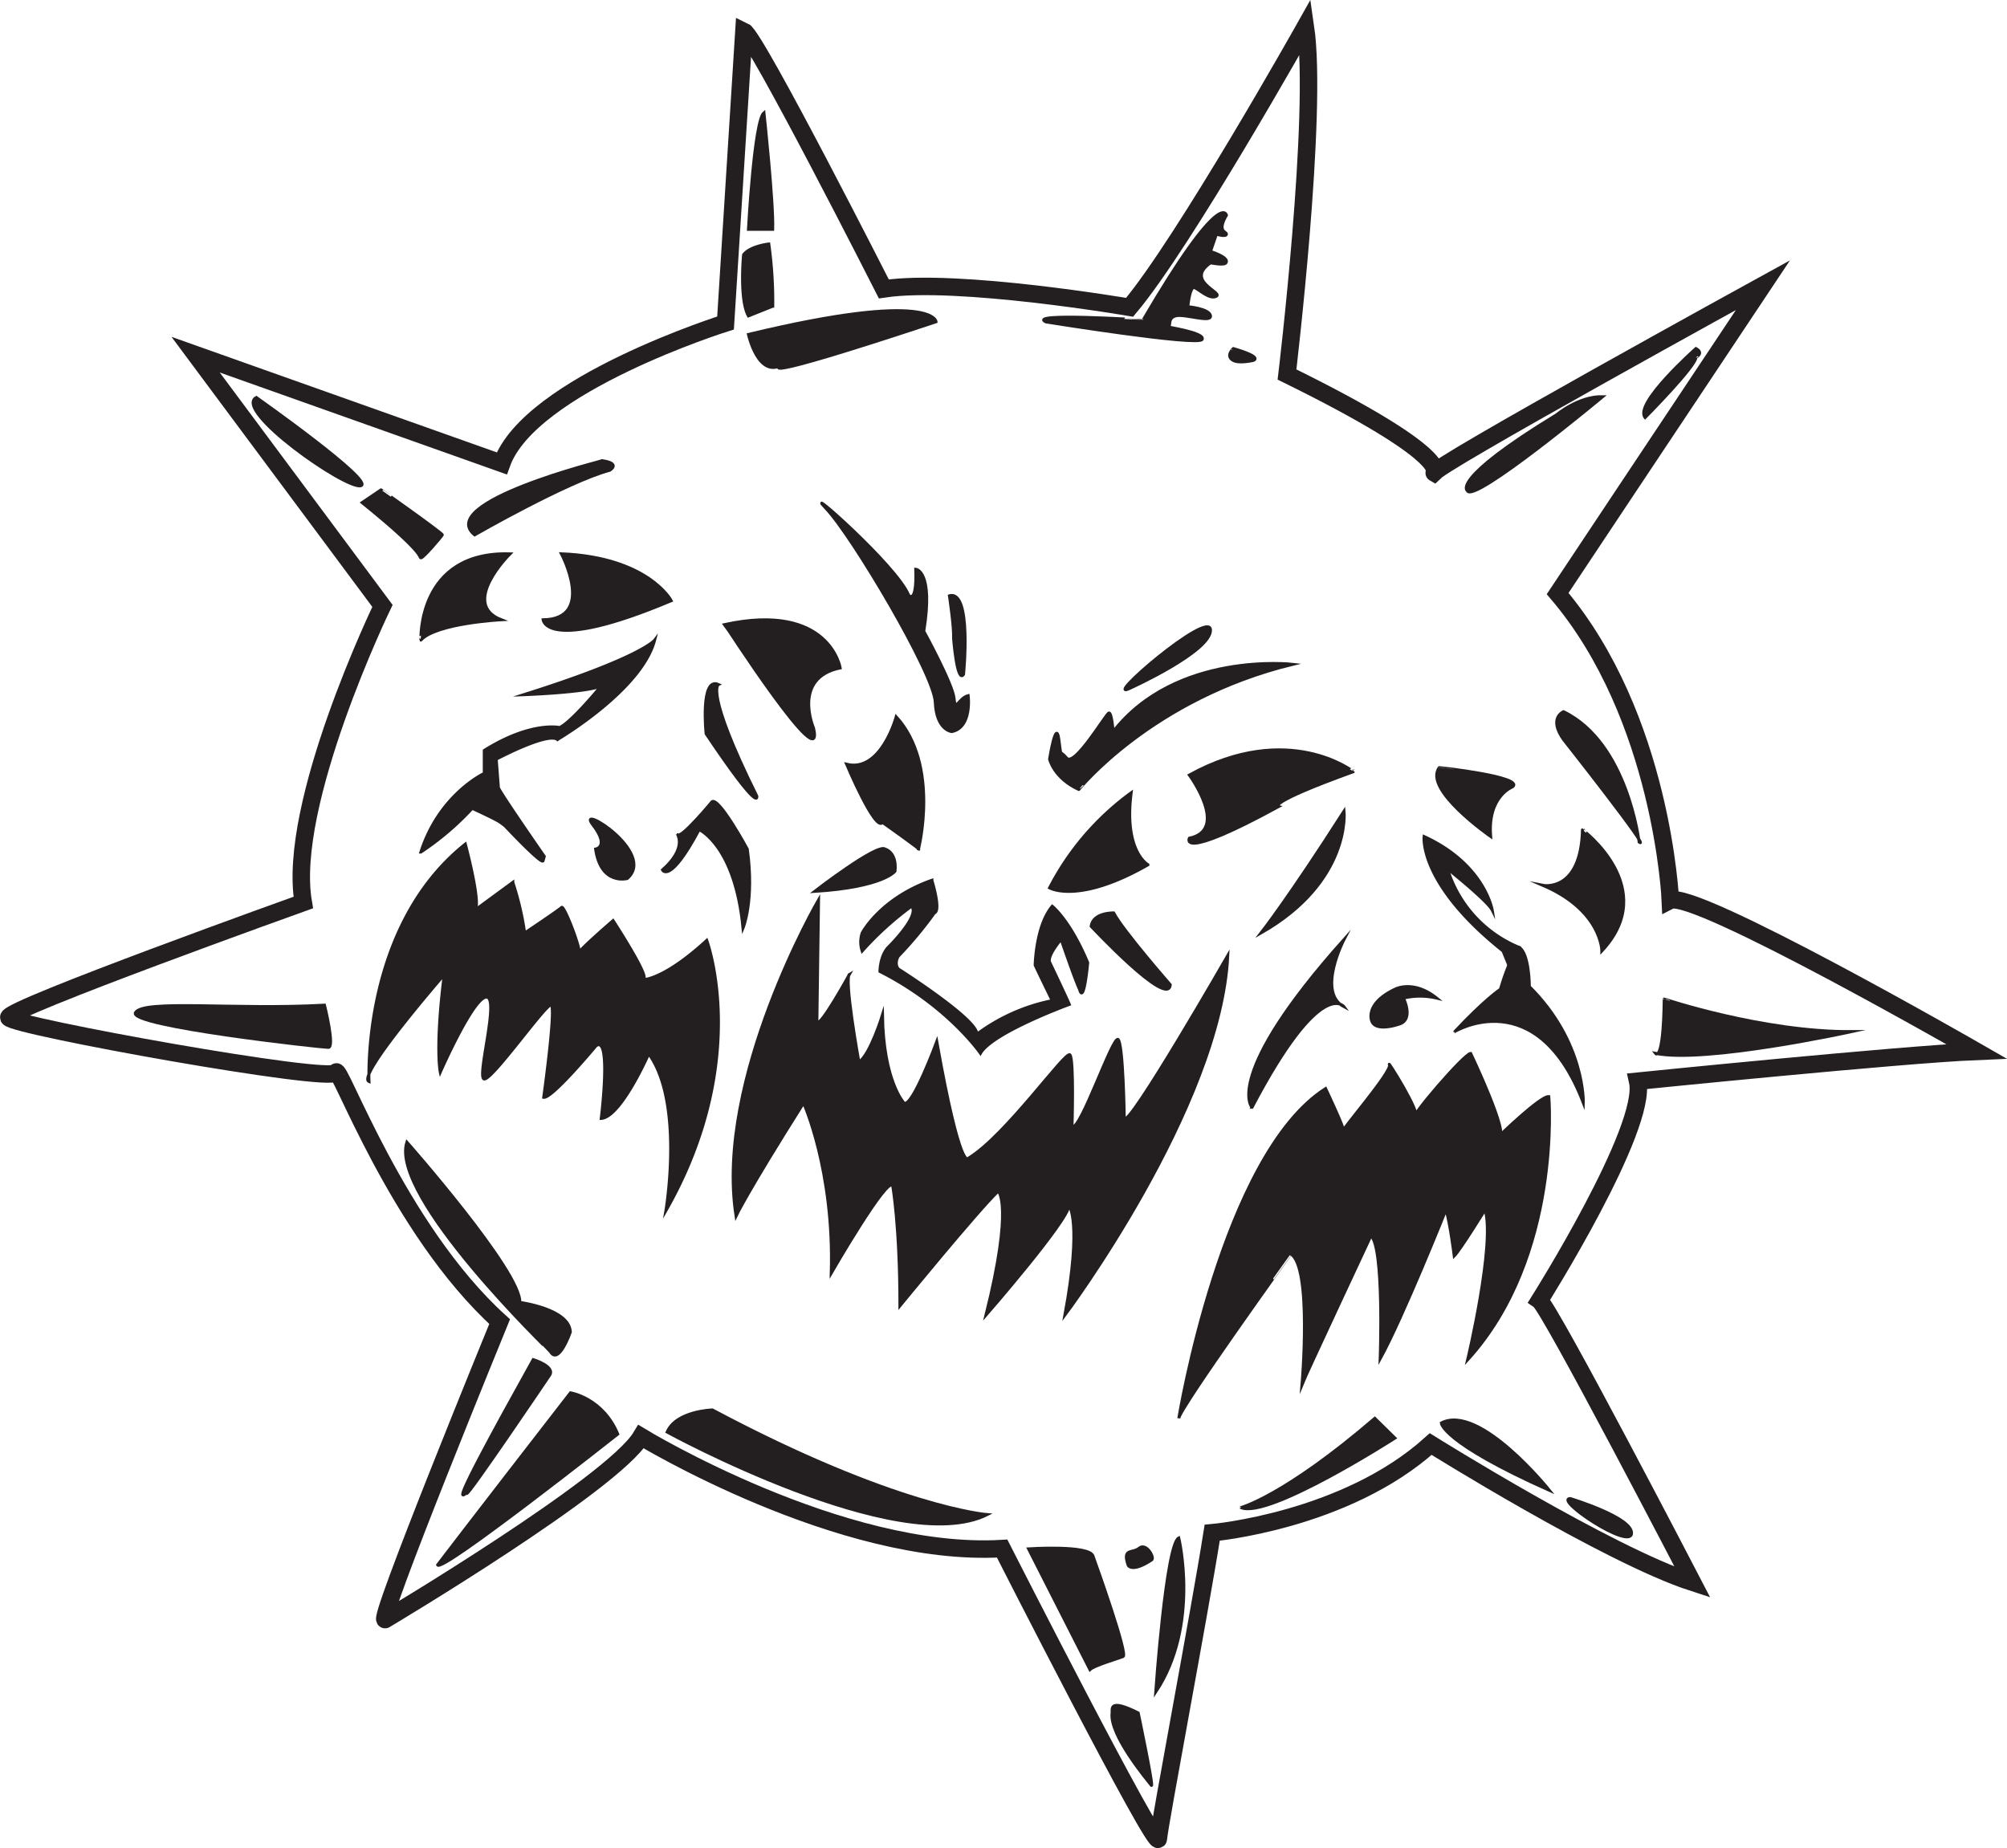 <svg id="Layer_2" data-name="Layer 2" xmlns="http://www.w3.org/2000/svg" viewBox="0 0 689.615 635.036"><defs><style>.cls-1,.cls-3{fill:none;}.cls-1,.cls-2,.cls-3{stroke:#231f20;stroke-miterlimit:10;}.cls-1{stroke-width:6px;}.cls-2{fill:#231f20;}</style></defs><title>Logo Detail</title><path class="cls-1" d="M308.235,190.401s-67.104,21.038-76.898,48.242l-105.19-37.361,64.202,86.329s-33.008,68.192-27.204,101.926c0,0-102.289,36.635-101.2,39.537s111.719,22.852,112.445,18.862,21.038,53.683,56.222,85.603c0,0-43.527,106.278-39.174,102.289,0,0,77.986-46.429,87.78-62.752,0,0,68.555,41.714,124.052,38.449,0,0,53.321,104.828,53.683,99.75s14.146-77.623,18.499-105.19c0,0,45.703-3.99,75.084-30.469,0,0,60.938,38.086,89.956,47.517,0,0-48.968-94.309-52.595-96.848,0,0,37.361-59.308,33.733-75.358,0,0,90.319-9.158,116.435-10.246,0,0-97.21-55.86-105.19-51.87,0,0-2.674-63.051-38.731-105.433,0,0,36.373-54.717,70.532-105.956,0,0-115.128,63.257-112.914,64.522,0,0,6.642-5.693-50.606-33.843,0,0,10.754-89.509,6.326-119.556,0,0-41.75,74.327-60.411,96.467,0,0-59.145-10.121-84.448-6.326,0,0-43.964-86.662-48.075-88.56Z" transform="translate(-58.935 -79.417)"/><path class="cls-2" d="M185.737,451.037s-2.72-53.033,33.089-81.589c0,0,6.346,23.57,2.72,23.117l13.598-9.972A101.191,101.191,0,0,1,239.224,400s11.785-7.888,12.692-8.795,7.252,15.864,5.893,15.864,11.785-11.332,11.785-11.332,12.692,19.491,10.425,19.944,4.986,2.266,21.757-13.145c0,0,15.411,41.248-14.051,92.921,0,0,6.346-37.168-5.893-53.939,0,0-9.519,21.757-16.318,22.21,0,0,3.626-29.009-1.813-24.93,0,0-15.056,18.131-17.953,17.678,0,0,4.355-31.276,2.542-31.729S227.438,451.49,225.172,450.13s5.439-28.103.907-28.103-15.864,25.837-15.864,25.837-1.813-8.159,1.36-33.542C211.574,414.322,181.205,449.224,185.737,451.037Z" transform="translate(-58.935 -79.417)"/><path class="cls-2" d="M340.201,388.587s-35.724,61.489-28.363,108.689c0,0,3.841-8.216,23.206-38.848,0,0,10.563,23.238,9.507,58.448,0,0,19.718-34.154,21.126-29.928,0,0,2.465,13.732,2.465,41.196,0,0,26.76-32.745,33.801-39.435,0,0,5.282,4.577-4.225,42.604,0,0,28.52-32.745,28.52-37.675,0,0,4.577,5.282-1.408,37.675,0,0,53.519-71.476,55.984-123.587,0,0-34.154,59.505-35.562,55.984,0,0-.352-25.351-2.113-27.112s-13.028,31.689-15.844,29.928c0,0,.704-22.886-.704-24.647s-22.072,27.816-34.979,35.562c0,0-2.696,5.282-10.794-40.139,0,0-8.45,22.886-11.267,21.126,0,0-7.042-7.394-7.394-30.28,0,0-4.225,13.732-8.098,16.197,0,0-5.282-29.224-3.169-30.28,0,0-10.211,18.661-11.267,16.549Z" transform="translate(-58.935 -79.417)"/><path class="cls-2" d="M463.97,566.758s14.778-90.536,50.452-113.306c0,0,6.831,14.421,6.072,14.421s16.914-20.5,15.853-22.621,11.31,17.319,8.836,18.026,16.966-21.914,19.086-21.914c0,0,13.785,28.983,9.543,28.63,0,0,14.492-14.138,17.319-13.785,0,0,4.595,54.785-27.923,90.484,0,0,9.543-39.94,6.009-51.604,0,0-8.483,13.785-10.604,15.905,0,0-1.414-11.31-2.828-15.905,0,0-14.845,37.112-22.621,51.251,0,0,1.414-38.608-3.181-42.278,0,0-22.267,47.58-23.681,51.115,0,0,3.535-40.647-3.888-44.889C502.416,510.287,464.404,563.141,463.97,566.758Z" transform="translate(-58.935 -79.417)"/><path class="cls-2" d="M283.882,299.367s-4.505,6.006-45.048,18.77c0,0,21.398-.751,26.654-3.003,0,0-10.136,12.388-14.265,14.265,0,0-9.76-2.252-25.903,7.883v7.883s-15.392,7.133-21.773,27.029A96.398,96.398,0,0,0,221.19,357.179s8.259,3.754,9.76,4.88l1.502,1.126S245.114,376.7,245.54,375.198l.426-1.502s-15.392-22.149-15.767-23.65l-.751-9.76s17.644-9.385,21.023-6.757C250.471,333.528,279.377,316.635,283.882,299.367Z" transform="translate(-58.935 -79.417)"/><path class="cls-2" d="M274.449,381.3s-9.041,2.48-10.874-10.132c0,0,4.942-.741-.989-8.402S284.829,372.404,274.449,381.3Z" transform="translate(-58.935 -79.417)"/><path class="cls-2" d="M286.558,378.335s2.471,5.19,12.604-13.839c0,0,12.356,5.437,15.075,33.857,0,0,3.954-9.371,1.483-27.174,0,0-9.638-17.803-12.109-16.32,0,0-10.627,12.851-11.862,11.368C291.748,366.226,294.961,370.921,286.558,378.335Z" transform="translate(-58.935 -79.417)"/><path class="cls-2" d="M366.875,325.697s-5.19,19.276-17.052,16.31c0,0,9.885,23.477,12.356,20.017,0,0,14.334,10.152,12.357,9.154C374.536,371.178,381.95,342.254,366.875,325.697Z" transform="translate(-58.935 -79.417)"/><path class="cls-2" d="M447.626,351.811a93.435,93.435,0,0,0-28.059,32.688s9.835,5.821,33.845-7.937C453.412,376.561,445.023,372.06,447.626,351.811Z" transform="translate(-58.935 -79.417)"/><path class="cls-2" d="M467.586,345.736s13.885,18.803,0,21.695c0,0-4.05,8.1,30.663-10.848,0,0-4.628-1.012,25.745-12.005C523.994,344.579,501.693,326.934,467.586,345.736Z" transform="translate(-58.935 -79.417)"/><path class="cls-2" d="M578.667,349.786s-8.678,3.182-7.521,17.067c0,0-23.431-16.199-17.646-23.72C553.5,343.132,582.951,346.341,578.667,349.786Z" transform="translate(-58.935 -79.417)"/><path class="cls-2" d="M609.33,406.194s0-13.885-20.249-22.563c0,0,13.017,2.603,13.596-19.092C602.676,364.539,629.579,384.498,609.33,406.194Z" transform="translate(-58.935 -79.417)"/><path class="cls-2" d="M338.492,329.616s-7.46-17.294,9.156-20.685c0,0-3.73-22.719-39.674-14.92C307.974,294.011,342.561,347.588,338.492,329.616Z" transform="translate(-58.935 -79.417)"/><path class="cls-2" d="M234.199,269.717s-17.37,17.132-3.021,22.663c0,0-22.286,1.14-27.632,6.986C203.546,299.367,202.227,268.71,234.199,269.717Z" transform="translate(-58.935 -79.417)"/><path class="cls-2" d="M251.821,269.693s11.9,22.394-6.281,22.688c0,0,.995,11.574,44.043-6.552C289.583,285.829,281.779,270.927,251.821,269.693Z" transform="translate(-58.935 -79.417)"/><path class="cls-2" d="M461.05,417.784s-16.108-18.41-19.456-24.686c0,0-7.113-.209-7.74,4.602C433.855,397.701,460.423,426.152,461.05,417.784Z" transform="translate(-58.935 -79.417)"/><path class="cls-3" d="M492.221,400" transform="translate(-58.935 -79.417)"/><path class="cls-2" d="M552.581,422.386a24.63,24.63,0,0,0-11.407,0s3.766,7.531-1.674,8.995c0,0-7.74,2.72-9.205-1.046,0,0-2.72-5.915,7.949-11.011C538.245,419.324,544.533,415.901,552.581,422.386Z" transform="translate(-58.935 -79.417)"/><path class="cls-2" d="M520.775,402.198s-9.521,18.219,0,23.178c0,0-7.825-10.82-31.655,34.574C489.12,459.95,478.806,449.147,520.775,402.198Z" transform="translate(-58.935 -79.417)"/><path class="cls-2" d="M602.979,458.395s.667-20.904-18.539-39.973c0,0,0-11.458-3.557-13.485,0,0-2.845,2.349-6.402,14.388,0,0-5.335,3.503-15.649,14.529C558.832,433.853,587.018,416.781,602.979,458.395Z" transform="translate(-58.935 -79.417)"/><path class="cls-2" d="M520.775,358.095S523.392,382.216,492.221,400C492.221,400,501.924,387.616,520.775,358.095Z" transform="translate(-58.935 -79.417)"/><path class="cls-2" d="M622.141,368.766s-3.912-34.145-25.964-44.815c0,0-5.335,2.134,0,9.603C596.177,333.554,626.765,372.323,622.141,368.766Z" transform="translate(-58.935 -79.417)"/><path class="cls-2" d="M305.803,314.616s-4.804,2.115,13.17,38.326c0,0,1.608,6.958-17.428-21.41C301.545,331.533,299.506,311.709,305.803,314.616Z" transform="translate(-58.935 -79.417)"/><path class="cls-2" d="M571.696,392.196s-2.527-15.761-23.436-25.343c0,0-2.068,16.117,27.113,39.341l1.994,4.874,3.518-6.131A42.752,42.752,0,0,1,556.301,377.95S570.087,388.979,571.696,392.196Z" transform="translate(-58.935 -79.417)"/><path class="cls-2" d="M379.999,393.097A135.023,135.023,0,0,1,367.59,408.004s-1.524,2.395,0,4.354c0,0,27.431,17.417,26.996,22.424a64.388,64.388,0,0,1,25.907-11.539s-5.225-10.668-5.878-12.192c0,0,.218-13.498,5.878-20.247,0,0,6.096,4.79,12.192,19.376,0,0-1.306,14.803-2.83,9.143,0,0-.871-1.379-6.314-17.126,0,0-4.682,5.37-3.974,7.765,0,0,5.716,11.974,6.804,14.586,0,0-26.474,9.68-30.545,16.814,0,0-11.255-16.378-34.55-28.134,0,0,0-5.264,2.83-8.293,0,0,11.103-10.866,8.055-14.131a110.167,110.167,0,0,0-16.981,15.405,9.694,9.694,0,0,1,0-6.211s6.096-11.807,23.948-18.121C379.128,381.879,382.394,392.341,379.999,393.097Z" transform="translate(-58.935 -79.417)"/><path class="cls-2" d="M391.611,318.432s1.458,10.958-5.645,12.379c0,0-5.276-.406-5.682-10.146s-28.613-57.225-37.542-66.56,24.351,19.684,28.41,29.83c0,0,2.841,3.45,2.435-8.929,0,0,6.151.406,2.771,21.307,0,0,10.013,18.263,10.419,23.134S388.327,319.243,391.611,318.432Z" transform="translate(-58.935 -79.417)"/><path class="cls-2" d="M390.025,311.126s2.923-29.212-4.87-26.989c0,0,1.623,10.755,1.421,14.611C386.575,298.748,387.793,314.576,390.025,311.126Z" transform="translate(-58.935 -79.417)"/><path class="cls-2" d="M222.011,263.219s31.946-18.337,46.414-22.204c0,0,4.011-2.292-2.435-3.295C265.989,237.72,208.401,252.046,222.011,263.219Z" transform="translate(-58.935 -79.417)"/><path class="cls-2" d="M147.012,215.985s40.997,28.953,35.901,30.343S138.873,220.386,147.012,215.985Z" transform="translate(-58.935 -79.417)"/><path class="cls-2" d="M183.352,252.118l6.51-4.401S211.171,262.74,210.94,263.219s-6.681,8.123-7.394,7.892S205.14,269.721,183.352,252.118Z" transform="translate(-58.935 -79.417)"/><path class="cls-2" d="M447.452,315.79s27.669-12.542,27.424-19.92S436.486,321.361,447.452,315.79Z" transform="translate(-58.935 -79.417)"/><path class="cls-2" d="M503.158,307.674S463.071,303.039,441.43,330.81c0,0-.492-6.659-1.476-6.413s-11.805,18.691-14.51,15.493-1.722.349-2.705-6.588-3.172,6.961-3.172,6.961,1.451,6.514,10.058,10.449C429.625,350.712,454.71,319.479,503.158,307.674Z" transform="translate(-58.935 -79.417)"/><path class="cls-2" d="M641.655,199.173s-21.434,18.985-17.453,23.731c0,0,17.453-17.607,17.453-20.669C641.655,202.236,644.563,200.704,641.655,199.173Z" transform="translate(-58.935 -79.417)"/><path class="cls-2" d="M609.657,215.708s-44.706,37.204-46.543,32.304c0,0-6.073-3.677,30.692-26.099C593.806,221.913,601.447,215.483,609.657,215.708Z" transform="translate(-58.935 -79.417)"/><path class="cls-2" d="M695.223,433.884s-50.239,11.025-67.49,7.48c0,0,2.724,3.719,3.026-18.677C630.759,422.686,664.744,434.097,695.223,433.884Z" transform="translate(-58.935 -79.417)"/><path class="cls-2" d="M316.094,194.325s3.385,15.37,11.717,10.358c0,0-14.724,7.685,52.772-14.702C380.582,189.981,379.914,178.955,316.094,194.325Z" transform="translate(-58.935 -79.417)"/><path class="cls-2" d="M321.44,118.141s3.341,31.075,3.007,40.097h-8.354S318.099,120.814,321.44,118.141Z" transform="translate(-58.935 -79.417)"/><path class="cls-2" d="M316.094,187.976l8.377-3.341a144.045,144.045,0,0,0-1.36-21.385s-6.349.668-8.688,3.676C314.423,166.926,312.928,182.38,316.094,187.976Z" transform="translate(-58.935 -79.417)"/><path class="cls-2" d="M363.091,371.178s4.076.996,3.39,7.581c0,0-3.822,5.457-27.655,6.962C338.826,385.721,360.52,368.967,363.091,371.178Z" transform="translate(-58.935 -79.417)"/><path class="cls-2" d="M254.947,557.997s11.069,1.73,16.258,14.182c0,0-60.88,48.081-61.918,44.968C209.287,617.148,220.356,602.62,254.947,557.997Z" transform="translate(-58.935 -79.417)"/><path class="cls-2" d="M242.148,546.582s7.956,2.421,5.535,5.535c0,0-28.019,41.509-28.365,40.471S209.979,604.349,242.148,546.582Z" transform="translate(-58.935 -79.417)"/><path class="cls-2" d="M398.154,599.852S366.676,597.431,303.72,563.878c0,0-12.453.346-15.566,7.61C288.154,571.488,367.714,615.072,398.154,599.852Z" transform="translate(-58.935 -79.417)"/><path class="cls-2" d="M412.336,611.613s20.755-1.384,22.138,2.421,12.107,33.899,10.377,34.591-10.031,3.113-11.415,4.497Z" transform="translate(-58.935 -79.417)"/><path class="cls-2" d="M441.047,667.997c.169-1.236-1.384-5.189,8.994,0,0,0,5.535,26.289,4.497,24.905S440.009,675.607,441.047,667.997Z" transform="translate(-58.935 -79.417)"/><path class="cls-2" d="M454.667,615.418c1.103-.731-1.859-6.025-4.28-4.05s-5.88-.157-3.805,5.925C446.581,617.293,447.878,619.915,454.667,615.418Z" transform="translate(-58.935 -79.417)"/><path class="cls-2" d="M531.329,566.758l6.918,6.806s-43.585,28.019-52.924,23.868C485.323,597.431,500.197,593.505,531.329,566.758Z" transform="translate(-58.935 -79.417)"/><path class="cls-2" d="M591.356,591.551s-24.052-30.094-37.196-23.176C554.159,568.375,554.181,574.947,591.356,591.551Z" transform="translate(-58.935 -79.417)"/><path class="cls-2" d="M598.436,594.318s21.792,6.572,21.101,12.107S592.901,594.664,598.436,594.318Z" transform="translate(-58.935 -79.417)"/><path class="cls-2" d="M418.308,190.036s52.38,8.435,53.689,6.018-13.17-4.381-11.823-4.381-.29-2.811,2.656-3.697,12.307,2.523,12.046,0-7.79-3.178-7.79-3.178.655-7.202,2.292-6.548,5.238,4.256,7.53,2.946-10.936-5.238-2.031-11.458c0,0,4.65.982,5.304,0s-.46-2.292-5.304-3.929l2.031-5.893s3.288.982,3.445,0-3.43-.655,0-6.547c0,0-1.808-9.821-28.652,36.011C451.701,189.382,411.434,186.763,418.308,190.036Z" transform="translate(-58.935 -79.417)"/><path class="cls-2" d="M482.711,203.286c2.077,1.101,6.78,0,6.78,0s3.932-.993-6.78-4.112C482.711,199.173,479.861,201.775,482.711,203.286Z" transform="translate(-58.935 -79.417)"/><path class="cls-2" d="M170.438,424.794s3.646,14.532,1.326,14.532-68.942-7.346-66.291-11.959S139.944,426.503,170.438,424.794Z" transform="translate(-58.935 -79.417)"/><path class="cls-2" d="M456.033,660.857s3.566-50.99,7.937-53C463.97,607.857,471.282,637.939,456.033,660.857Z" transform="translate(-58.935 -79.417)"/><path class="cls-2" d="M198.736,471.866s39.38,44.612,38.829,55.076c0,0,17.074,2.203,17.349,10.189,0,0-3.906,11.291-6.772,6.885C248.142,544.016,192.677,490.592,198.736,471.866Z" transform="translate(-58.935 -79.417)"/></svg>